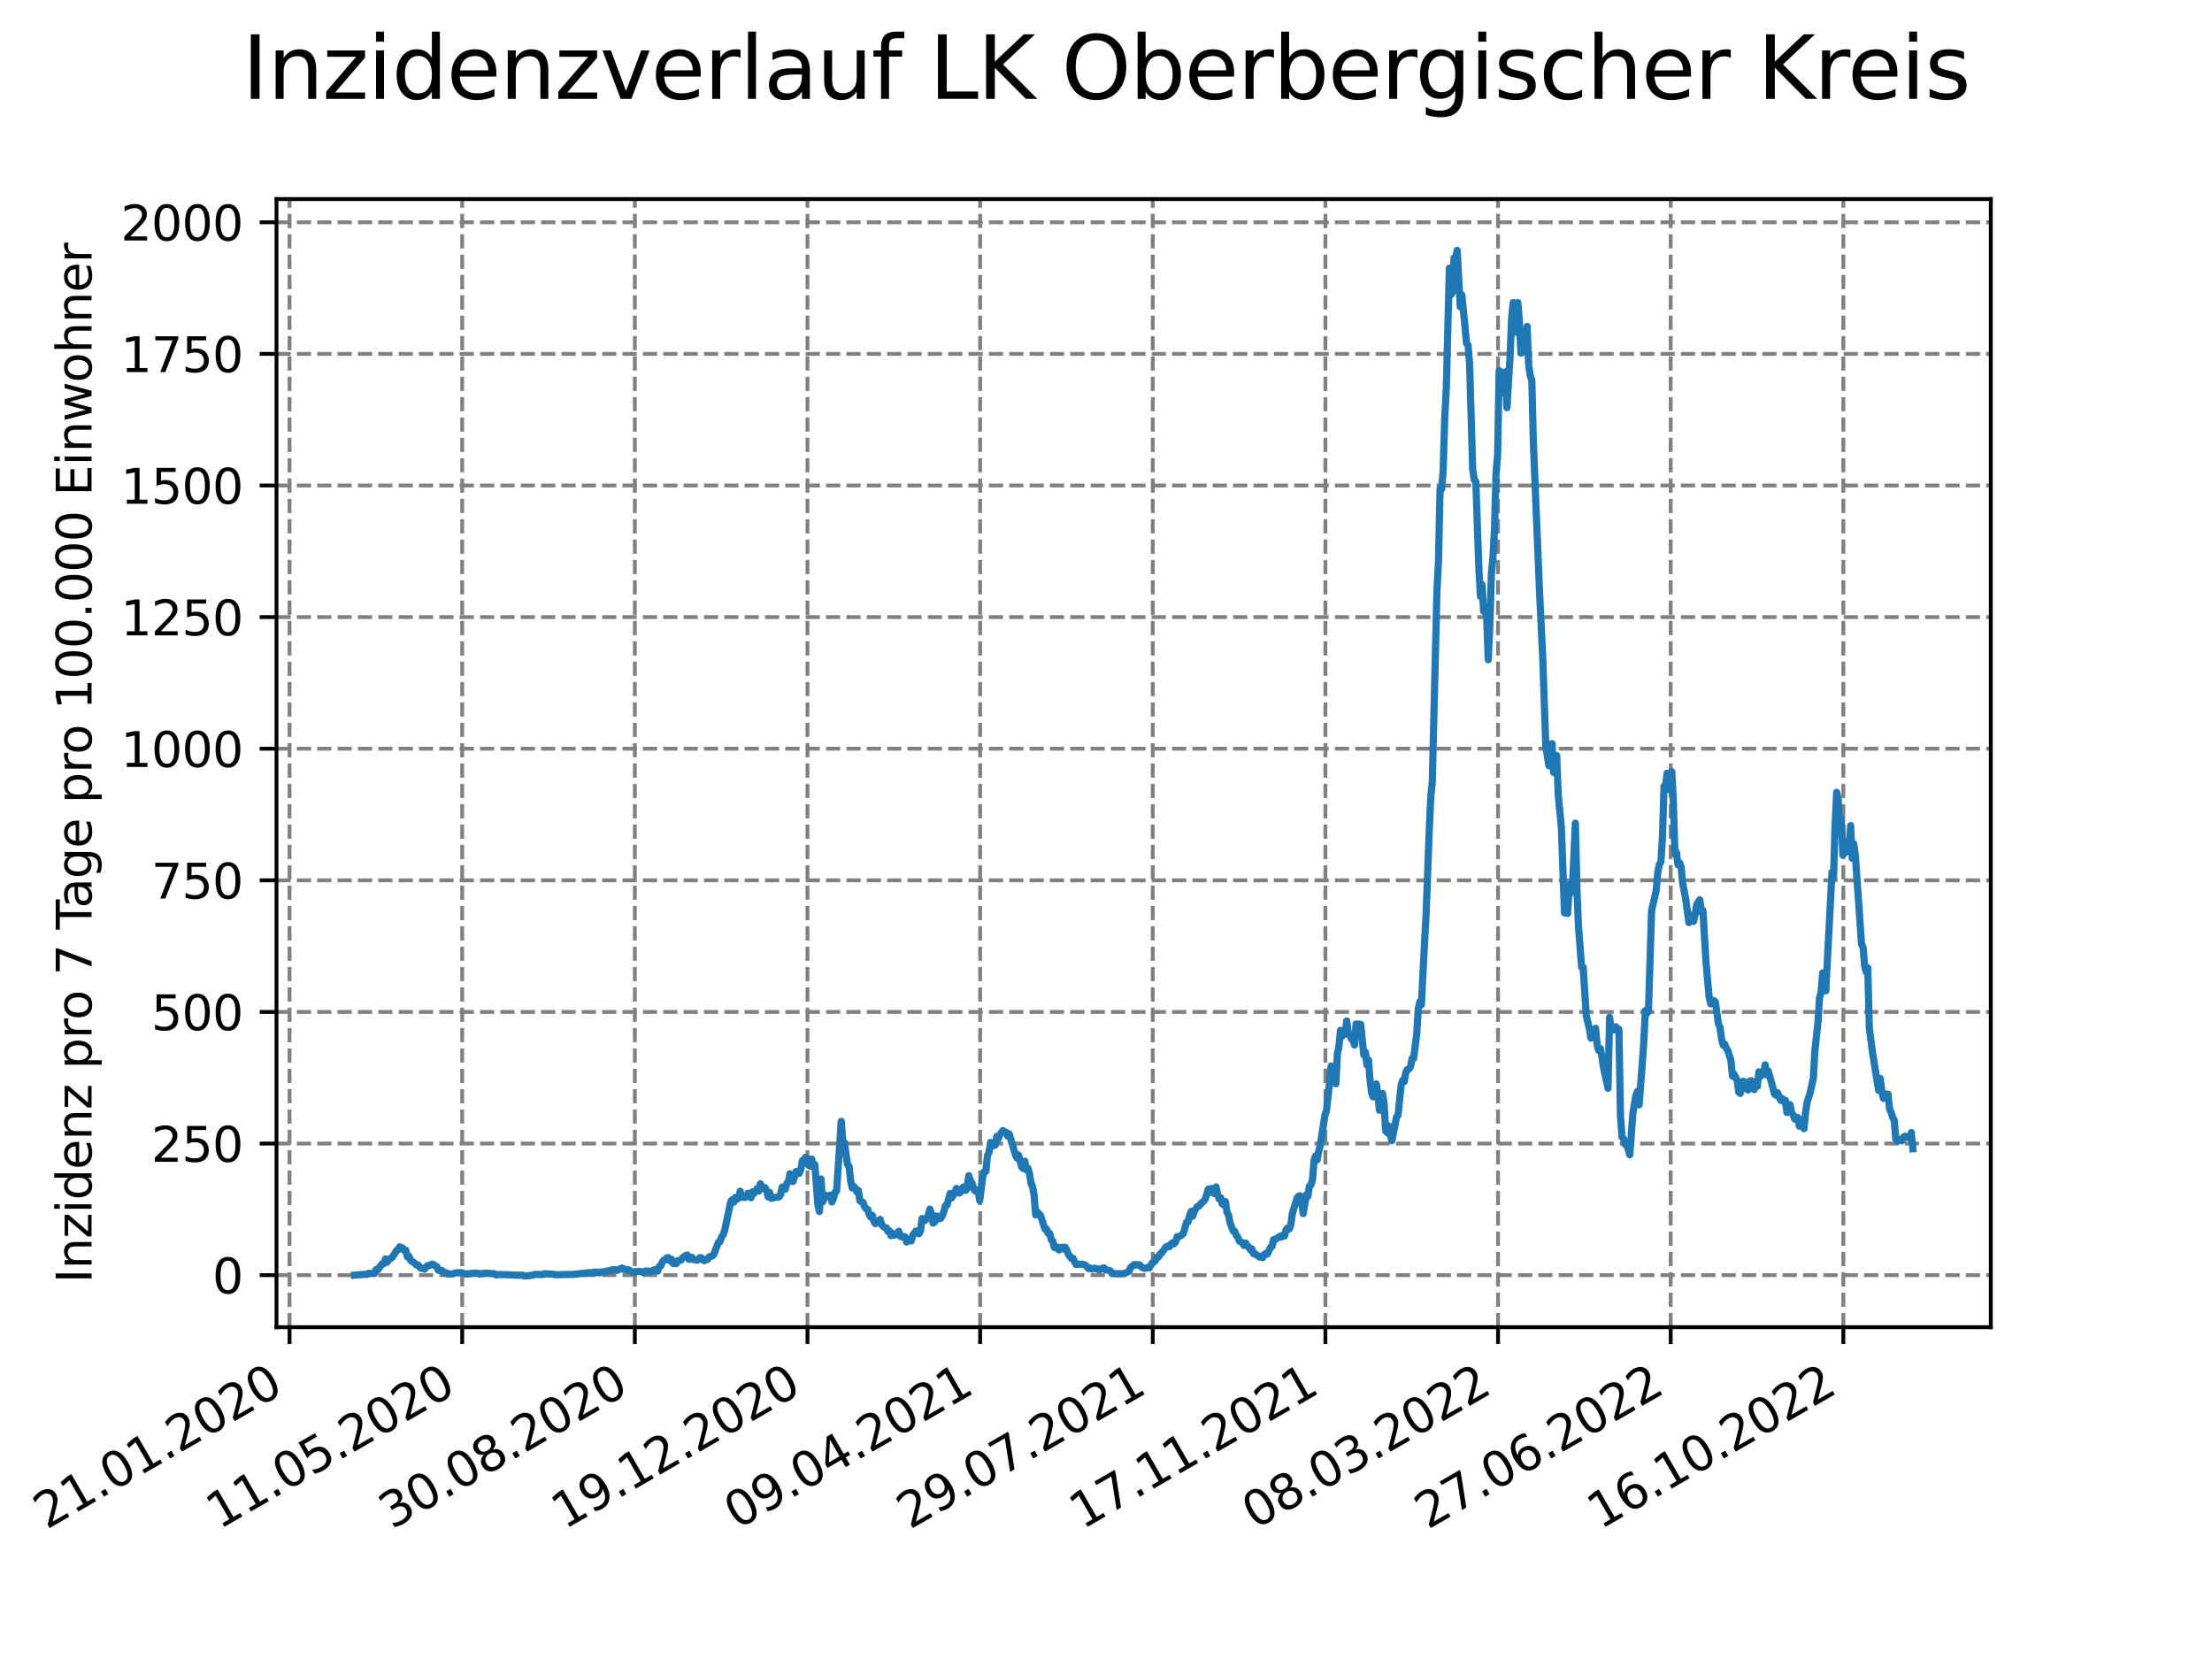 <?xml version="1.0" encoding="utf-8" standalone="no"?>
<!DOCTYPE svg PUBLIC "-//W3C//DTD SVG 1.1//EN"
  "http://www.w3.org/Graphics/SVG/1.1/DTD/svg11.dtd">
<svg xmlns:xlink="http://www.w3.org/1999/xlink" width="460.8pt" height="345.6pt" viewBox="0 0 460.8 345.6" xmlns="http://www.w3.org/2000/svg" version="1.1">
 <defs>
  <style type="text/css">*{stroke-linejoin: round; stroke-linecap: butt}</style>
 </defs>
 <g id="figure_1">
  <g id="patch_1">
   <path d="M 0 345.6 
L 460.8 345.6 
L 460.8 0 
L 0 0 
z
" style="fill: #ffffff"/>
  </g>
  <g id="axes_1">
   <g id="patch_2">
    <path d="M 57.6 276.48 
L 414.72 276.48 
L 414.72 41.472 
L 57.6 41.472 
z
" style="fill: #ffffff"/>
   </g>
   <g id="matplotlib.axis_1">
    <g id="xtick_1">
     <g id="line2d_1">
      <path d="M 60.319 276.48 
L 60.319 41.472 
" clip-path="url(#pe24506c4f7)" style="fill: none; stroke-dasharray: 2.96,1.28; stroke-dashoffset: 0; stroke: #808080; stroke-width: 0.8"/>
     </g>
     <g id="line2d_2">
      <defs>
       <path id="mf7fca49d06" d="M 0 0 
L 0 3.5 
" style="stroke: #000000; stroke-width: 0.8"/>
      </defs>
      <g>
       <use xlink:href="#mf7fca49d06" x="60.319" y="276.48" style="stroke: #000000; stroke-width: 0.8"/>
      </g>
     </g>
     <g id="text_1">
      <!-- 21.01.2020 -->
      <g transform="translate(9.694 318.689) rotate(-30) scale(0.1 -0.1)">
       <defs>
        <path id="DejaVuSans-32" d="M 1228 531 
L 3431 531 
L 3431 0 
L 469 0 
L 469 531 
Q 828 903 1448 1529 
Q 2069 2156 2228 2338 
Q 2531 2678 2651 2914 
Q 2772 3150 2772 3378 
Q 2772 3750 2511 3984 
Q 2250 4219 1831 4219 
Q 1534 4219 1204 4116 
Q 875 4013 500 3803 
L 500 4441 
Q 881 4594 1212 4672 
Q 1544 4750 1819 4750 
Q 2544 4750 2975 4387 
Q 3406 4025 3406 3419 
Q 3406 3131 3298 2873 
Q 3191 2616 2906 2266 
Q 2828 2175 2409 1742 
Q 1991 1309 1228 531 
z
" transform="scale(0.016)"/>
        <path id="DejaVuSans-31" d="M 794 531 
L 1825 531 
L 1825 4091 
L 703 3866 
L 703 4441 
L 1819 4666 
L 2450 4666 
L 2450 531 
L 3481 531 
L 3481 0 
L 794 0 
L 794 531 
z
" transform="scale(0.016)"/>
        <path id="DejaVuSans-2e" d="M 684 794 
L 1344 794 
L 1344 0 
L 684 0 
L 684 794 
z
" transform="scale(0.016)"/>
        <path id="DejaVuSans-30" d="M 2034 4250 
Q 1547 4250 1301 3770 
Q 1056 3291 1056 2328 
Q 1056 1369 1301 889 
Q 1547 409 2034 409 
Q 2525 409 2770 889 
Q 3016 1369 3016 2328 
Q 3016 3291 2770 3770 
Q 2525 4250 2034 4250 
z
M 2034 4750 
Q 2819 4750 3233 4129 
Q 3647 3509 3647 2328 
Q 3647 1150 3233 529 
Q 2819 -91 2034 -91 
Q 1250 -91 836 529 
Q 422 1150 422 2328 
Q 422 3509 836 4129 
Q 1250 4750 2034 4750 
z
" transform="scale(0.016)"/>
       </defs>
       <use xlink:href="#DejaVuSans-32"/>
       <use xlink:href="#DejaVuSans-31" x="63.623"/>
       <use xlink:href="#DejaVuSans-2e" x="127.246"/>
       <use xlink:href="#DejaVuSans-30" x="159.033"/>
       <use xlink:href="#DejaVuSans-31" x="222.656"/>
       <use xlink:href="#DejaVuSans-2e" x="286.279"/>
       <use xlink:href="#DejaVuSans-32" x="318.066"/>
       <use xlink:href="#DejaVuSans-30" x="381.689"/>
       <use xlink:href="#DejaVuSans-32" x="445.312"/>
       <use xlink:href="#DejaVuSans-30" x="508.936"/>
      </g>
     </g>
    </g>
    <g id="xtick_2">
     <g id="line2d_3">
      <path d="M 96.284 276.48 
L 96.284 41.472 
" clip-path="url(#pe24506c4f7)" style="fill: none; stroke-dasharray: 2.96,1.28; stroke-dashoffset: 0; stroke: #808080; stroke-width: 0.8"/>
     </g>
     <g id="line2d_4">
      <g>
       <use xlink:href="#mf7fca49d06" x="96.284" y="276.48" style="stroke: #000000; stroke-width: 0.8"/>
      </g>
     </g>
     <g id="text_2">
      <!-- 11.05.2020 -->
      <g transform="translate(45.658 318.689) rotate(-30) scale(0.1 -0.1)">
       <defs>
        <path id="DejaVuSans-35" d="M 691 4666 
L 3169 4666 
L 3169 4134 
L 1269 4134 
L 1269 2991 
Q 1406 3038 1543 3061 
Q 1681 3084 1819 3084 
Q 2600 3084 3056 2656 
Q 3513 2228 3513 1497 
Q 3513 744 3044 326 
Q 2575 -91 1722 -91 
Q 1428 -91 1123 -41 
Q 819 9 494 109 
L 494 744 
Q 775 591 1075 516 
Q 1375 441 1709 441 
Q 2250 441 2565 725 
Q 2881 1009 2881 1497 
Q 2881 1984 2565 2268 
Q 2250 2553 1709 2553 
Q 1456 2553 1204 2497 
Q 953 2441 691 2322 
L 691 4666 
z
" transform="scale(0.016)"/>
       </defs>
       <use xlink:href="#DejaVuSans-31"/>
       <use xlink:href="#DejaVuSans-31" x="63.623"/>
       <use xlink:href="#DejaVuSans-2e" x="127.246"/>
       <use xlink:href="#DejaVuSans-30" x="159.033"/>
       <use xlink:href="#DejaVuSans-35" x="222.656"/>
       <use xlink:href="#DejaVuSans-2e" x="286.279"/>
       <use xlink:href="#DejaVuSans-32" x="318.066"/>
       <use xlink:href="#DejaVuSans-30" x="381.689"/>
       <use xlink:href="#DejaVuSans-32" x="445.312"/>
       <use xlink:href="#DejaVuSans-30" x="508.936"/>
      </g>
     </g>
    </g>
    <g id="xtick_3">
     <g id="line2d_5">
      <path d="M 132.248 276.48 
L 132.248 41.472 
" clip-path="url(#pe24506c4f7)" style="fill: none; stroke-dasharray: 2.96,1.28; stroke-dashoffset: 0; stroke: #808080; stroke-width: 0.8"/>
     </g>
     <g id="line2d_6">
      <g>
       <use xlink:href="#mf7fca49d06" x="132.248" y="276.48" style="stroke: #000000; stroke-width: 0.8"/>
      </g>
     </g>
     <g id="text_3">
      <!-- 30.08.2020 -->
      <g transform="translate(81.623 318.689) rotate(-30) scale(0.1 -0.1)">
       <defs>
        <path id="DejaVuSans-33" d="M 2597 2516 
Q 3050 2419 3304 2112 
Q 3559 1806 3559 1356 
Q 3559 666 3084 287 
Q 2609 -91 1734 -91 
Q 1441 -91 1130 -33 
Q 819 25 488 141 
L 488 750 
Q 750 597 1062 519 
Q 1375 441 1716 441 
Q 2309 441 2620 675 
Q 2931 909 2931 1356 
Q 2931 1769 2642 2001 
Q 2353 2234 1838 2234 
L 1294 2234 
L 1294 2753 
L 1863 2753 
Q 2328 2753 2575 2939 
Q 2822 3125 2822 3475 
Q 2822 3834 2567 4026 
Q 2313 4219 1838 4219 
Q 1578 4219 1281 4162 
Q 984 4106 628 3988 
L 628 4550 
Q 988 4650 1302 4700 
Q 1616 4750 1894 4750 
Q 2613 4750 3031 4423 
Q 3450 4097 3450 3541 
Q 3450 3153 3228 2886 
Q 3006 2619 2597 2516 
z
" transform="scale(0.016)"/>
        <path id="DejaVuSans-38" d="M 2034 2216 
Q 1584 2216 1326 1975 
Q 1069 1734 1069 1313 
Q 1069 891 1326 650 
Q 1584 409 2034 409 
Q 2484 409 2743 651 
Q 3003 894 3003 1313 
Q 3003 1734 2745 1975 
Q 2488 2216 2034 2216 
z
M 1403 2484 
Q 997 2584 770 2862 
Q 544 3141 544 3541 
Q 544 4100 942 4425 
Q 1341 4750 2034 4750 
Q 2731 4750 3128 4425 
Q 3525 4100 3525 3541 
Q 3525 3141 3298 2862 
Q 3072 2584 2669 2484 
Q 3125 2378 3379 2068 
Q 3634 1759 3634 1313 
Q 3634 634 3220 271 
Q 2806 -91 2034 -91 
Q 1263 -91 848 271 
Q 434 634 434 1313 
Q 434 1759 690 2068 
Q 947 2378 1403 2484 
z
M 1172 3481 
Q 1172 3119 1398 2916 
Q 1625 2713 2034 2713 
Q 2441 2713 2670 2916 
Q 2900 3119 2900 3481 
Q 2900 3844 2670 4047 
Q 2441 4250 2034 4250 
Q 1625 4250 1398 4047 
Q 1172 3844 1172 3481 
z
" transform="scale(0.016)"/>
       </defs>
       <use xlink:href="#DejaVuSans-33"/>
       <use xlink:href="#DejaVuSans-30" x="63.623"/>
       <use xlink:href="#DejaVuSans-2e" x="127.246"/>
       <use xlink:href="#DejaVuSans-30" x="159.033"/>
       <use xlink:href="#DejaVuSans-38" x="222.656"/>
       <use xlink:href="#DejaVuSans-2e" x="286.279"/>
       <use xlink:href="#DejaVuSans-32" x="318.066"/>
       <use xlink:href="#DejaVuSans-30" x="381.689"/>
       <use xlink:href="#DejaVuSans-32" x="445.312"/>
       <use xlink:href="#DejaVuSans-30" x="508.936"/>
      </g>
     </g>
    </g>
    <g id="xtick_4">
     <g id="line2d_7">
      <path d="M 168.213 276.48 
L 168.213 41.472 
" clip-path="url(#pe24506c4f7)" style="fill: none; stroke-dasharray: 2.96,1.28; stroke-dashoffset: 0; stroke: #808080; stroke-width: 0.8"/>
     </g>
     <g id="line2d_8">
      <g>
       <use xlink:href="#mf7fca49d06" x="168.213" y="276.48" style="stroke: #000000; stroke-width: 0.8"/>
      </g>
     </g>
     <g id="text_4">
      <!-- 19.12.2020 -->
      <g transform="translate(117.588 318.689) rotate(-30) scale(0.1 -0.1)">
       <defs>
        <path id="DejaVuSans-39" d="M 703 97 
L 703 672 
Q 941 559 1184 500 
Q 1428 441 1663 441 
Q 2288 441 2617 861 
Q 2947 1281 2994 2138 
Q 2813 1869 2534 1725 
Q 2256 1581 1919 1581 
Q 1219 1581 811 2004 
Q 403 2428 403 3163 
Q 403 3881 828 4315 
Q 1253 4750 1959 4750 
Q 2769 4750 3195 4129 
Q 3622 3509 3622 2328 
Q 3622 1225 3098 567 
Q 2575 -91 1691 -91 
Q 1453 -91 1209 -44 
Q 966 3 703 97 
z
M 1959 2075 
Q 2384 2075 2632 2365 
Q 2881 2656 2881 3163 
Q 2881 3666 2632 3958 
Q 2384 4250 1959 4250 
Q 1534 4250 1286 3958 
Q 1038 3666 1038 3163 
Q 1038 2656 1286 2365 
Q 1534 2075 1959 2075 
z
" transform="scale(0.016)"/>
       </defs>
       <use xlink:href="#DejaVuSans-31"/>
       <use xlink:href="#DejaVuSans-39" x="63.623"/>
       <use xlink:href="#DejaVuSans-2e" x="127.246"/>
       <use xlink:href="#DejaVuSans-31" x="159.033"/>
       <use xlink:href="#DejaVuSans-32" x="222.656"/>
       <use xlink:href="#DejaVuSans-2e" x="286.279"/>
       <use xlink:href="#DejaVuSans-32" x="318.066"/>
       <use xlink:href="#DejaVuSans-30" x="381.689"/>
       <use xlink:href="#DejaVuSans-32" x="445.312"/>
       <use xlink:href="#DejaVuSans-30" x="508.936"/>
      </g>
     </g>
    </g>
    <g id="xtick_5">
     <g id="line2d_9">
      <path d="M 204.178 276.48 
L 204.178 41.472 
" clip-path="url(#pe24506c4f7)" style="fill: none; stroke-dasharray: 2.96,1.28; stroke-dashoffset: 0; stroke: #808080; stroke-width: 0.8"/>
     </g>
     <g id="line2d_10">
      <g>
       <use xlink:href="#mf7fca49d06" x="204.178" y="276.48" style="stroke: #000000; stroke-width: 0.8"/>
      </g>
     </g>
     <g id="text_5">
      <!-- 09.04.2021 -->
      <g transform="translate(153.553 318.689) rotate(-30) scale(0.1 -0.1)">
       <defs>
        <path id="DejaVuSans-34" d="M 2419 4116 
L 825 1625 
L 2419 1625 
L 2419 4116 
z
M 2253 4666 
L 3047 4666 
L 3047 1625 
L 3713 1625 
L 3713 1100 
L 3047 1100 
L 3047 0 
L 2419 0 
L 2419 1100 
L 313 1100 
L 313 1709 
L 2253 4666 
z
" transform="scale(0.016)"/>
       </defs>
       <use xlink:href="#DejaVuSans-30"/>
       <use xlink:href="#DejaVuSans-39" x="63.623"/>
       <use xlink:href="#DejaVuSans-2e" x="127.246"/>
       <use xlink:href="#DejaVuSans-30" x="159.033"/>
       <use xlink:href="#DejaVuSans-34" x="222.656"/>
       <use xlink:href="#DejaVuSans-2e" x="286.279"/>
       <use xlink:href="#DejaVuSans-32" x="318.066"/>
       <use xlink:href="#DejaVuSans-30" x="381.689"/>
       <use xlink:href="#DejaVuSans-32" x="445.312"/>
       <use xlink:href="#DejaVuSans-31" x="508.936"/>
      </g>
     </g>
    </g>
    <g id="xtick_6">
     <g id="line2d_11">
      <path d="M 240.143 276.48 
L 240.143 41.472 
" clip-path="url(#pe24506c4f7)" style="fill: none; stroke-dasharray: 2.96,1.28; stroke-dashoffset: 0; stroke: #808080; stroke-width: 0.8"/>
     </g>
     <g id="line2d_12">
      <g>
       <use xlink:href="#mf7fca49d06" x="240.143" y="276.48" style="stroke: #000000; stroke-width: 0.8"/>
      </g>
     </g>
     <g id="text_6">
      <!-- 29.07.2021 -->
      <g transform="translate(189.517 318.689) rotate(-30) scale(0.1 -0.1)">
       <defs>
        <path id="DejaVuSans-37" d="M 525 4666 
L 3525 4666 
L 3525 4397 
L 1831 0 
L 1172 0 
L 2766 4134 
L 525 4134 
L 525 4666 
z
" transform="scale(0.016)"/>
       </defs>
       <use xlink:href="#DejaVuSans-32"/>
       <use xlink:href="#DejaVuSans-39" x="63.623"/>
       <use xlink:href="#DejaVuSans-2e" x="127.246"/>
       <use xlink:href="#DejaVuSans-30" x="159.033"/>
       <use xlink:href="#DejaVuSans-37" x="222.656"/>
       <use xlink:href="#DejaVuSans-2e" x="286.279"/>
       <use xlink:href="#DejaVuSans-32" x="318.066"/>
       <use xlink:href="#DejaVuSans-30" x="381.689"/>
       <use xlink:href="#DejaVuSans-32" x="445.312"/>
       <use xlink:href="#DejaVuSans-31" x="508.936"/>
      </g>
     </g>
    </g>
    <g id="xtick_7">
     <g id="line2d_13">
      <path d="M 276.107 276.48 
L 276.107 41.472 
" clip-path="url(#pe24506c4f7)" style="fill: none; stroke-dasharray: 2.96,1.28; stroke-dashoffset: 0; stroke: #808080; stroke-width: 0.8"/>
     </g>
     <g id="line2d_14">
      <g>
       <use xlink:href="#mf7fca49d06" x="276.107" y="276.48" style="stroke: #000000; stroke-width: 0.8"/>
      </g>
     </g>
     <g id="text_7">
      <!-- 17.11.2021 -->
      <g transform="translate(225.482 318.689) rotate(-30) scale(0.1 -0.1)">
       <use xlink:href="#DejaVuSans-31"/>
       <use xlink:href="#DejaVuSans-37" x="63.623"/>
       <use xlink:href="#DejaVuSans-2e" x="127.246"/>
       <use xlink:href="#DejaVuSans-31" x="159.033"/>
       <use xlink:href="#DejaVuSans-31" x="222.656"/>
       <use xlink:href="#DejaVuSans-2e" x="286.279"/>
       <use xlink:href="#DejaVuSans-32" x="318.066"/>
       <use xlink:href="#DejaVuSans-30" x="381.689"/>
       <use xlink:href="#DejaVuSans-32" x="445.312"/>
       <use xlink:href="#DejaVuSans-31" x="508.936"/>
      </g>
     </g>
    </g>
    <g id="xtick_8">
     <g id="line2d_15">
      <path d="M 312.072 276.48 
L 312.072 41.472 
" clip-path="url(#pe24506c4f7)" style="fill: none; stroke-dasharray: 2.96,1.28; stroke-dashoffset: 0; stroke: #808080; stroke-width: 0.8"/>
     </g>
     <g id="line2d_16">
      <g>
       <use xlink:href="#mf7fca49d06" x="312.072" y="276.48" style="stroke: #000000; stroke-width: 0.8"/>
      </g>
     </g>
     <g id="text_8">
      <!-- 08.03.2022 -->
      <g transform="translate(261.447 318.689) rotate(-30) scale(0.1 -0.1)">
       <use xlink:href="#DejaVuSans-30"/>
       <use xlink:href="#DejaVuSans-38" x="63.623"/>
       <use xlink:href="#DejaVuSans-2e" x="127.246"/>
       <use xlink:href="#DejaVuSans-30" x="159.033"/>
       <use xlink:href="#DejaVuSans-33" x="222.656"/>
       <use xlink:href="#DejaVuSans-2e" x="286.279"/>
       <use xlink:href="#DejaVuSans-32" x="318.066"/>
       <use xlink:href="#DejaVuSans-30" x="381.689"/>
       <use xlink:href="#DejaVuSans-32" x="445.312"/>
       <use xlink:href="#DejaVuSans-32" x="508.936"/>
      </g>
     </g>
    </g>
    <g id="xtick_9">
     <g id="line2d_17">
      <path d="M 348.037 276.48 
L 348.037 41.472 
" clip-path="url(#pe24506c4f7)" style="fill: none; stroke-dasharray: 2.96,1.28; stroke-dashoffset: 0; stroke: #808080; stroke-width: 0.8"/>
     </g>
     <g id="line2d_18">
      <g>
       <use xlink:href="#mf7fca49d06" x="348.037" y="276.48" style="stroke: #000000; stroke-width: 0.8"/>
      </g>
     </g>
     <g id="text_9">
      <!-- 27.06.2022 -->
      <g transform="translate(297.412 318.689) rotate(-30) scale(0.1 -0.1)">
       <defs>
        <path id="DejaVuSans-36" d="M 2113 2584 
Q 1688 2584 1439 2293 
Q 1191 2003 1191 1497 
Q 1191 994 1439 701 
Q 1688 409 2113 409 
Q 2538 409 2786 701 
Q 3034 994 3034 1497 
Q 3034 2003 2786 2293 
Q 2538 2584 2113 2584 
z
M 3366 4563 
L 3366 3988 
Q 3128 4100 2886 4159 
Q 2644 4219 2406 4219 
Q 1781 4219 1451 3797 
Q 1122 3375 1075 2522 
Q 1259 2794 1537 2939 
Q 1816 3084 2150 3084 
Q 2853 3084 3261 2657 
Q 3669 2231 3669 1497 
Q 3669 778 3244 343 
Q 2819 -91 2113 -91 
Q 1303 -91 875 529 
Q 447 1150 447 2328 
Q 447 3434 972 4092 
Q 1497 4750 2381 4750 
Q 2619 4750 2861 4703 
Q 3103 4656 3366 4563 
z
" transform="scale(0.016)"/>
       </defs>
       <use xlink:href="#DejaVuSans-32"/>
       <use xlink:href="#DejaVuSans-37" x="63.623"/>
       <use xlink:href="#DejaVuSans-2e" x="127.246"/>
       <use xlink:href="#DejaVuSans-30" x="159.033"/>
       <use xlink:href="#DejaVuSans-36" x="222.656"/>
       <use xlink:href="#DejaVuSans-2e" x="286.279"/>
       <use xlink:href="#DejaVuSans-32" x="318.066"/>
       <use xlink:href="#DejaVuSans-30" x="381.689"/>
       <use xlink:href="#DejaVuSans-32" x="445.312"/>
       <use xlink:href="#DejaVuSans-32" x="508.936"/>
      </g>
     </g>
    </g>
    <g id="xtick_10">
     <g id="line2d_19">
      <path d="M 384.001 276.48 
L 384.001 41.472 
" clip-path="url(#pe24506c4f7)" style="fill: none; stroke-dasharray: 2.96,1.28; stroke-dashoffset: 0; stroke: #808080; stroke-width: 0.8"/>
     </g>
     <g id="line2d_20">
      <g>
       <use xlink:href="#mf7fca49d06" x="384.001" y="276.48" style="stroke: #000000; stroke-width: 0.8"/>
      </g>
     </g>
     <g id="text_10">
      <!-- 16.10.2022 -->
      <g transform="translate(333.376 318.689) rotate(-30) scale(0.1 -0.1)">
       <use xlink:href="#DejaVuSans-31"/>
       <use xlink:href="#DejaVuSans-36" x="63.623"/>
       <use xlink:href="#DejaVuSans-2e" x="127.246"/>
       <use xlink:href="#DejaVuSans-31" x="159.033"/>
       <use xlink:href="#DejaVuSans-30" x="222.656"/>
       <use xlink:href="#DejaVuSans-2e" x="286.279"/>
       <use xlink:href="#DejaVuSans-32" x="318.066"/>
       <use xlink:href="#DejaVuSans-30" x="381.689"/>
       <use xlink:href="#DejaVuSans-32" x="445.312"/>
       <use xlink:href="#DejaVuSans-32" x="508.936"/>
      </g>
     </g>
    </g>
   </g>
   <g id="matplotlib.axis_2">
    <g id="ytick_1">
     <g id="line2d_21">
      <path d="M 57.6 265.637 
L 414.72 265.637 
" clip-path="url(#pe24506c4f7)" style="fill: none; stroke-dasharray: 2.96,1.28; stroke-dashoffset: 0; stroke: #808080; stroke-width: 0.8"/>
     </g>
     <g id="line2d_22">
      <defs>
       <path id="m1c8d1eb580" d="M 0 0 
L -3.5 0 
" style="stroke: #000000; stroke-width: 0.8"/>
      </defs>
      <g>
       <use xlink:href="#m1c8d1eb580" x="57.6" y="265.637" style="stroke: #000000; stroke-width: 0.8"/>
      </g>
     </g>
     <g id="text_11">
      <!-- 0 -->
      <g transform="translate(44.237 269.436) scale(0.1 -0.1)">
       <use xlink:href="#DejaVuSans-30"/>
      </g>
     </g>
    </g>
    <g id="ytick_2">
     <g id="line2d_23">
      <path d="M 57.6 238.22 
L 414.72 238.22 
" clip-path="url(#pe24506c4f7)" style="fill: none; stroke-dasharray: 2.96,1.28; stroke-dashoffset: 0; stroke: #808080; stroke-width: 0.8"/>
     </g>
     <g id="line2d_24">
      <g>
       <use xlink:href="#m1c8d1eb580" x="57.6" y="238.22" style="stroke: #000000; stroke-width: 0.8"/>
      </g>
     </g>
     <g id="text_12">
      <!-- 250 -->
      <g transform="translate(31.512 242.019) scale(0.1 -0.1)">
       <use xlink:href="#DejaVuSans-32"/>
       <use xlink:href="#DejaVuSans-35" x="63.623"/>
       <use xlink:href="#DejaVuSans-30" x="127.246"/>
      </g>
     </g>
    </g>
    <g id="ytick_3">
     <g id="line2d_25">
      <path d="M 57.6 210.803 
L 414.72 210.803 
" clip-path="url(#pe24506c4f7)" style="fill: none; stroke-dasharray: 2.96,1.28; stroke-dashoffset: 0; stroke: #808080; stroke-width: 0.8"/>
     </g>
     <g id="line2d_26">
      <g>
       <use xlink:href="#m1c8d1eb580" x="57.6" y="210.803" style="stroke: #000000; stroke-width: 0.8"/>
      </g>
     </g>
     <g id="text_13">
      <!-- 500 -->
      <g transform="translate(31.512 214.603) scale(0.1 -0.1)">
       <use xlink:href="#DejaVuSans-35"/>
       <use xlink:href="#DejaVuSans-30" x="63.623"/>
       <use xlink:href="#DejaVuSans-30" x="127.246"/>
      </g>
     </g>
    </g>
    <g id="ytick_4">
     <g id="line2d_27">
      <path d="M 57.6 183.387 
L 414.72 183.387 
" clip-path="url(#pe24506c4f7)" style="fill: none; stroke-dasharray: 2.96,1.28; stroke-dashoffset: 0; stroke: #808080; stroke-width: 0.8"/>
     </g>
     <g id="line2d_28">
      <g>
       <use xlink:href="#m1c8d1eb580" x="57.6" y="183.387" style="stroke: #000000; stroke-width: 0.8"/>
      </g>
     </g>
     <g id="text_14">
      <!-- 750 -->
      <g transform="translate(31.512 187.186) scale(0.1 -0.1)">
       <use xlink:href="#DejaVuSans-37"/>
       <use xlink:href="#DejaVuSans-35" x="63.623"/>
       <use xlink:href="#DejaVuSans-30" x="127.246"/>
      </g>
     </g>
    </g>
    <g id="ytick_5">
     <g id="line2d_29">
      <path d="M 57.6 155.97 
L 414.72 155.97 
" clip-path="url(#pe24506c4f7)" style="fill: none; stroke-dasharray: 2.96,1.28; stroke-dashoffset: 0; stroke: #808080; stroke-width: 0.8"/>
     </g>
     <g id="line2d_30">
      <g>
       <use xlink:href="#m1c8d1eb580" x="57.6" y="155.97" style="stroke: #000000; stroke-width: 0.8"/>
      </g>
     </g>
     <g id="text_15">
      <!-- 1000 -->
      <g transform="translate(25.15 159.769) scale(0.1 -0.1)">
       <use xlink:href="#DejaVuSans-31"/>
       <use xlink:href="#DejaVuSans-30" x="63.623"/>
       <use xlink:href="#DejaVuSans-30" x="127.246"/>
       <use xlink:href="#DejaVuSans-30" x="190.869"/>
      </g>
     </g>
    </g>
    <g id="ytick_6">
     <g id="line2d_31">
      <path d="M 57.6 128.553 
L 414.72 128.553 
" clip-path="url(#pe24506c4f7)" style="fill: none; stroke-dasharray: 2.96,1.28; stroke-dashoffset: 0; stroke: #808080; stroke-width: 0.8"/>
     </g>
     <g id="line2d_32">
      <g>
       <use xlink:href="#m1c8d1eb580" x="57.6" y="128.553" style="stroke: #000000; stroke-width: 0.8"/>
      </g>
     </g>
     <g id="text_16">
      <!-- 1250 -->
      <g transform="translate(25.15 132.353) scale(0.1 -0.1)">
       <use xlink:href="#DejaVuSans-31"/>
       <use xlink:href="#DejaVuSans-32" x="63.623"/>
       <use xlink:href="#DejaVuSans-35" x="127.246"/>
       <use xlink:href="#DejaVuSans-30" x="190.869"/>
      </g>
     </g>
    </g>
    <g id="ytick_7">
     <g id="line2d_33">
      <path d="M 57.6 101.137 
L 414.72 101.137 
" clip-path="url(#pe24506c4f7)" style="fill: none; stroke-dasharray: 2.96,1.28; stroke-dashoffset: 0; stroke: #808080; stroke-width: 0.8"/>
     </g>
     <g id="line2d_34">
      <g>
       <use xlink:href="#m1c8d1eb580" x="57.6" y="101.137" style="stroke: #000000; stroke-width: 0.8"/>
      </g>
     </g>
     <g id="text_17">
      <!-- 1500 -->
      <g transform="translate(25.15 104.936) scale(0.1 -0.1)">
       <use xlink:href="#DejaVuSans-31"/>
       <use xlink:href="#DejaVuSans-35" x="63.623"/>
       <use xlink:href="#DejaVuSans-30" x="127.246"/>
       <use xlink:href="#DejaVuSans-30" x="190.869"/>
      </g>
     </g>
    </g>
    <g id="ytick_8">
     <g id="line2d_35">
      <path d="M 57.6 73.72 
L 414.72 73.72 
" clip-path="url(#pe24506c4f7)" style="fill: none; stroke-dasharray: 2.96,1.28; stroke-dashoffset: 0; stroke: #808080; stroke-width: 0.8"/>
     </g>
     <g id="line2d_36">
      <g>
       <use xlink:href="#m1c8d1eb580" x="57.6" y="73.72" style="stroke: #000000; stroke-width: 0.8"/>
      </g>
     </g>
     <g id="text_18">
      <!-- 1750 -->
      <g transform="translate(25.15 77.519) scale(0.1 -0.1)">
       <use xlink:href="#DejaVuSans-31"/>
       <use xlink:href="#DejaVuSans-37" x="63.623"/>
       <use xlink:href="#DejaVuSans-35" x="127.246"/>
       <use xlink:href="#DejaVuSans-30" x="190.869"/>
      </g>
     </g>
    </g>
    <g id="ytick_9">
     <g id="line2d_37">
      <path d="M 57.6 46.304 
L 414.72 46.304 
" clip-path="url(#pe24506c4f7)" style="fill: none; stroke-dasharray: 2.96,1.28; stroke-dashoffset: 0; stroke: #808080; stroke-width: 0.8"/>
     </g>
     <g id="line2d_38">
      <g>
       <use xlink:href="#m1c8d1eb580" x="57.6" y="46.304" style="stroke: #000000; stroke-width: 0.8"/>
      </g>
     </g>
     <g id="text_19">
      <!-- 2000 -->
      <g transform="translate(25.15 50.103) scale(0.1 -0.1)">
       <use xlink:href="#DejaVuSans-32"/>
       <use xlink:href="#DejaVuSans-30" x="63.623"/>
       <use xlink:href="#DejaVuSans-30" x="127.246"/>
       <use xlink:href="#DejaVuSans-30" x="190.869"/>
      </g>
     </g>
    </g>
    <g id="text_20">
     <!-- Inzidenz pro 7 Tage pro 100.000 Einwohner -->
     <g transform="translate(19.07 267.301) rotate(-90) scale(0.1 -0.1)">
      <defs>
       <path id="DejaVuSans-49" d="M 628 4666 
L 1259 4666 
L 1259 0 
L 628 0 
L 628 4666 
z
" transform="scale(0.016)"/>
       <path id="DejaVuSans-6e" d="M 3513 2113 
L 3513 0 
L 2938 0 
L 2938 2094 
Q 2938 2591 2744 2837 
Q 2550 3084 2163 3084 
Q 1697 3084 1428 2787 
Q 1159 2491 1159 1978 
L 1159 0 
L 581 0 
L 581 3500 
L 1159 3500 
L 1159 2956 
Q 1366 3272 1645 3428 
Q 1925 3584 2291 3584 
Q 2894 3584 3203 3211 
Q 3513 2838 3513 2113 
z
" transform="scale(0.016)"/>
       <path id="DejaVuSans-7a" d="M 353 3500 
L 3084 3500 
L 3084 2975 
L 922 459 
L 3084 459 
L 3084 0 
L 275 0 
L 275 525 
L 2438 3041 
L 353 3041 
L 353 3500 
z
" transform="scale(0.016)"/>
       <path id="DejaVuSans-69" d="M 603 3500 
L 1178 3500 
L 1178 0 
L 603 0 
L 603 3500 
z
M 603 4863 
L 1178 4863 
L 1178 4134 
L 603 4134 
L 603 4863 
z
" transform="scale(0.016)"/>
       <path id="DejaVuSans-64" d="M 2906 2969 
L 2906 4863 
L 3481 4863 
L 3481 0 
L 2906 0 
L 2906 525 
Q 2725 213 2448 61 
Q 2172 -91 1784 -91 
Q 1150 -91 751 415 
Q 353 922 353 1747 
Q 353 2572 751 3078 
Q 1150 3584 1784 3584 
Q 2172 3584 2448 3432 
Q 2725 3281 2906 2969 
z
M 947 1747 
Q 947 1113 1208 752 
Q 1469 391 1925 391 
Q 2381 391 2643 752 
Q 2906 1113 2906 1747 
Q 2906 2381 2643 2742 
Q 2381 3103 1925 3103 
Q 1469 3103 1208 2742 
Q 947 2381 947 1747 
z
" transform="scale(0.016)"/>
       <path id="DejaVuSans-65" d="M 3597 1894 
L 3597 1613 
L 953 1613 
Q 991 1019 1311 708 
Q 1631 397 2203 397 
Q 2534 397 2845 478 
Q 3156 559 3463 722 
L 3463 178 
Q 3153 47 2828 -22 
Q 2503 -91 2169 -91 
Q 1331 -91 842 396 
Q 353 884 353 1716 
Q 353 2575 817 3079 
Q 1281 3584 2069 3584 
Q 2775 3584 3186 3129 
Q 3597 2675 3597 1894 
z
M 3022 2063 
Q 3016 2534 2758 2815 
Q 2500 3097 2075 3097 
Q 1594 3097 1305 2825 
Q 1016 2553 972 2059 
L 3022 2063 
z
" transform="scale(0.016)"/>
       <path id="DejaVuSans-20" transform="scale(0.016)"/>
       <path id="DejaVuSans-70" d="M 1159 525 
L 1159 -1331 
L 581 -1331 
L 581 3500 
L 1159 3500 
L 1159 2969 
Q 1341 3281 1617 3432 
Q 1894 3584 2278 3584 
Q 2916 3584 3314 3078 
Q 3713 2572 3713 1747 
Q 3713 922 3314 415 
Q 2916 -91 2278 -91 
Q 1894 -91 1617 61 
Q 1341 213 1159 525 
z
M 3116 1747 
Q 3116 2381 2855 2742 
Q 2594 3103 2138 3103 
Q 1681 3103 1420 2742 
Q 1159 2381 1159 1747 
Q 1159 1113 1420 752 
Q 1681 391 2138 391 
Q 2594 391 2855 752 
Q 3116 1113 3116 1747 
z
" transform="scale(0.016)"/>
       <path id="DejaVuSans-72" d="M 2631 2963 
Q 2534 3019 2420 3045 
Q 2306 3072 2169 3072 
Q 1681 3072 1420 2755 
Q 1159 2438 1159 1844 
L 1159 0 
L 581 0 
L 581 3500 
L 1159 3500 
L 1159 2956 
Q 1341 3275 1631 3429 
Q 1922 3584 2338 3584 
Q 2397 3584 2469 3576 
Q 2541 3569 2628 3553 
L 2631 2963 
z
" transform="scale(0.016)"/>
       <path id="DejaVuSans-6f" d="M 1959 3097 
Q 1497 3097 1228 2736 
Q 959 2375 959 1747 
Q 959 1119 1226 758 
Q 1494 397 1959 397 
Q 2419 397 2687 759 
Q 2956 1122 2956 1747 
Q 2956 2369 2687 2733 
Q 2419 3097 1959 3097 
z
M 1959 3584 
Q 2709 3584 3137 3096 
Q 3566 2609 3566 1747 
Q 3566 888 3137 398 
Q 2709 -91 1959 -91 
Q 1206 -91 779 398 
Q 353 888 353 1747 
Q 353 2609 779 3096 
Q 1206 3584 1959 3584 
z
" transform="scale(0.016)"/>
       <path id="DejaVuSans-54" d="M -19 4666 
L 3928 4666 
L 3928 4134 
L 2272 4134 
L 2272 0 
L 1638 0 
L 1638 4134 
L -19 4134 
L -19 4666 
z
" transform="scale(0.016)"/>
       <path id="DejaVuSans-61" d="M 2194 1759 
Q 1497 1759 1228 1600 
Q 959 1441 959 1056 
Q 959 750 1161 570 
Q 1363 391 1709 391 
Q 2188 391 2477 730 
Q 2766 1069 2766 1631 
L 2766 1759 
L 2194 1759 
z
M 3341 1997 
L 3341 0 
L 2766 0 
L 2766 531 
Q 2569 213 2275 61 
Q 1981 -91 1556 -91 
Q 1019 -91 701 211 
Q 384 513 384 1019 
Q 384 1609 779 1909 
Q 1175 2209 1959 2209 
L 2766 2209 
L 2766 2266 
Q 2766 2663 2505 2880 
Q 2244 3097 1772 3097 
Q 1472 3097 1187 3025 
Q 903 2953 641 2809 
L 641 3341 
Q 956 3463 1253 3523 
Q 1550 3584 1831 3584 
Q 2591 3584 2966 3190 
Q 3341 2797 3341 1997 
z
" transform="scale(0.016)"/>
       <path id="DejaVuSans-67" d="M 2906 1791 
Q 2906 2416 2648 2759 
Q 2391 3103 1925 3103 
Q 1463 3103 1205 2759 
Q 947 2416 947 1791 
Q 947 1169 1205 825 
Q 1463 481 1925 481 
Q 2391 481 2648 825 
Q 2906 1169 2906 1791 
z
M 3481 434 
Q 3481 -459 3084 -895 
Q 2688 -1331 1869 -1331 
Q 1566 -1331 1297 -1286 
Q 1028 -1241 775 -1147 
L 775 -588 
Q 1028 -725 1275 -790 
Q 1522 -856 1778 -856 
Q 2344 -856 2625 -561 
Q 2906 -266 2906 331 
L 2906 616 
Q 2728 306 2450 153 
Q 2172 0 1784 0 
Q 1141 0 747 490 
Q 353 981 353 1791 
Q 353 2603 747 3093 
Q 1141 3584 1784 3584 
Q 2172 3584 2450 3431 
Q 2728 3278 2906 2969 
L 2906 3500 
L 3481 3500 
L 3481 434 
z
" transform="scale(0.016)"/>
       <path id="DejaVuSans-45" d="M 628 4666 
L 3578 4666 
L 3578 4134 
L 1259 4134 
L 1259 2753 
L 3481 2753 
L 3481 2222 
L 1259 2222 
L 1259 531 
L 3634 531 
L 3634 0 
L 628 0 
L 628 4666 
z
" transform="scale(0.016)"/>
       <path id="DejaVuSans-77" d="M 269 3500 
L 844 3500 
L 1563 769 
L 2278 3500 
L 2956 3500 
L 3675 769 
L 4391 3500 
L 4966 3500 
L 4050 0 
L 3372 0 
L 2619 2869 
L 1863 0 
L 1184 0 
L 269 3500 
z
" transform="scale(0.016)"/>
       <path id="DejaVuSans-68" d="M 3513 2113 
L 3513 0 
L 2938 0 
L 2938 2094 
Q 2938 2591 2744 2837 
Q 2550 3084 2163 3084 
Q 1697 3084 1428 2787 
Q 1159 2491 1159 1978 
L 1159 0 
L 581 0 
L 581 4863 
L 1159 4863 
L 1159 2956 
Q 1366 3272 1645 3428 
Q 1925 3584 2291 3584 
Q 2894 3584 3203 3211 
Q 3513 2838 3513 2113 
z
" transform="scale(0.016)"/>
      </defs>
      <use xlink:href="#DejaVuSans-49"/>
      <use xlink:href="#DejaVuSans-6e" x="29.492"/>
      <use xlink:href="#DejaVuSans-7a" x="92.871"/>
      <use xlink:href="#DejaVuSans-69" x="145.361"/>
      <use xlink:href="#DejaVuSans-64" x="173.145"/>
      <use xlink:href="#DejaVuSans-65" x="236.621"/>
      <use xlink:href="#DejaVuSans-6e" x="298.145"/>
      <use xlink:href="#DejaVuSans-7a" x="361.523"/>
      <use xlink:href="#DejaVuSans-20" x="414.014"/>
      <use xlink:href="#DejaVuSans-70" x="445.801"/>
      <use xlink:href="#DejaVuSans-72" x="509.277"/>
      <use xlink:href="#DejaVuSans-6f" x="548.141"/>
      <use xlink:href="#DejaVuSans-20" x="609.322"/>
      <use xlink:href="#DejaVuSans-37" x="641.109"/>
      <use xlink:href="#DejaVuSans-20" x="704.732"/>
      <use xlink:href="#DejaVuSans-54" x="736.52"/>
      <use xlink:href="#DejaVuSans-61" x="781.104"/>
      <use xlink:href="#DejaVuSans-67" x="842.383"/>
      <use xlink:href="#DejaVuSans-65" x="905.859"/>
      <use xlink:href="#DejaVuSans-20" x="967.383"/>
      <use xlink:href="#DejaVuSans-70" x="999.17"/>
      <use xlink:href="#DejaVuSans-72" x="1062.646"/>
      <use xlink:href="#DejaVuSans-6f" x="1101.51"/>
      <use xlink:href="#DejaVuSans-20" x="1162.691"/>
      <use xlink:href="#DejaVuSans-31" x="1194.479"/>
      <use xlink:href="#DejaVuSans-30" x="1258.102"/>
      <use xlink:href="#DejaVuSans-30" x="1321.725"/>
      <use xlink:href="#DejaVuSans-2e" x="1385.348"/>
      <use xlink:href="#DejaVuSans-30" x="1417.135"/>
      <use xlink:href="#DejaVuSans-30" x="1480.758"/>
      <use xlink:href="#DejaVuSans-30" x="1544.381"/>
      <use xlink:href="#DejaVuSans-20" x="1608.004"/>
      <use xlink:href="#DejaVuSans-45" x="1639.791"/>
      <use xlink:href="#DejaVuSans-69" x="1702.975"/>
      <use xlink:href="#DejaVuSans-6e" x="1730.758"/>
      <use xlink:href="#DejaVuSans-77" x="1794.137"/>
      <use xlink:href="#DejaVuSans-6f" x="1875.924"/>
      <use xlink:href="#DejaVuSans-68" x="1937.105"/>
      <use xlink:href="#DejaVuSans-6e" x="2000.484"/>
      <use xlink:href="#DejaVuSans-65" x="2063.863"/>
      <use xlink:href="#DejaVuSans-72" x="2125.387"/>
     </g>
    </g>
   </g>
   <g id="line2d_39">
    <path d="M 73.833 265.637 
L 75.777 265.475 
L 76.425 265.475 
L 76.749 265.274 
L 78.045 265.274 
L 78.369 264.468 
L 78.693 264.508 
L 79.665 263.218 
L 79.989 263.218 
L 80.313 262.251 
L 80.637 262.936 
L 80.961 262.371 
L 81.609 262.009 
L 81.933 261.606 
L 82.581 260.558 
L 82.905 260.356 
L 83.229 259.751 
L 83.877 259.993 
L 84.201 260.477 
L 84.525 260.437 
L 84.849 261.807 
L 85.173 261.686 
L 85.497 262.492 
L 85.821 262.815 
L 86.145 262.936 
L 86.793 263.54 
L 87.117 263.54 
L 87.441 263.984 
L 87.765 264.226 
L 88.089 264.185 
L 88.413 264.387 
L 89.061 263.661 
L 89.385 263.661 
L 90.033 263.339 
L 90.357 263.46 
L 90.681 263.742 
L 91.005 263.863 
L 91.329 264.629 
L 91.977 264.629 
L 92.625 265.153 
L 92.949 265.153 
L 93.273 265.354 
L 93.921 265.395 
L 94.569 265.314 
L 94.893 265.153 
L 96.189 265.113 
L 96.837 265.354 
L 97.161 265.435 
L 97.809 265.314 
L 98.781 265.233 
L 99.429 265.233 
L 99.753 265.395 
L 100.401 265.314 
L 100.725 265.314 
L 101.049 265.193 
L 102.993 265.354 
L 103.317 265.596 
L 103.965 265.516 
L 104.613 265.516 
L 106.557 265.596 
L 107.529 265.637 
L 108.825 265.637 
L 109.149 265.798 
L 110.121 265.758 
L 110.769 265.637 
L 111.093 265.637 
L 111.417 265.475 
L 113.038 265.516 
L 113.362 265.354 
L 115.306 265.435 
L 115.63 265.556 
L 119.518 265.475 
L 122.758 265.113 
L 123.406 265.153 
L 123.73 264.992 
L 124.054 265.072 
L 124.378 264.992 
L 124.702 265.153 
L 125.026 265.113 
L 125.35 264.951 
L 125.998 264.992 
L 126.322 264.79 
L 126.646 264.79 
L 127.618 264.508 
L 128.266 264.508 
L 128.59 264.629 
L 129.562 264.145 
L 129.886 264.427 
L 130.21 264.387 
L 130.534 264.548 
L 130.858 264.508 
L 131.83 264.992 
L 133.126 264.83 
L 134.098 265.072 
L 134.422 264.79 
L 135.07 264.79 
L 135.394 264.951 
L 136.366 264.508 
L 136.69 264.79 
L 137.014 264.79 
L 137.338 263.823 
L 137.662 263.702 
L 137.986 262.895 
L 138.31 262.492 
L 138.634 262.452 
L 138.958 262.009 
L 139.282 262.009 
L 139.606 262.654 
L 139.93 262.371 
L 140.254 263.218 
L 140.902 263.218 
L 141.226 262.613 
L 141.55 262.613 
L 141.874 262.492 
L 142.198 262.009 
L 142.846 261.565 
L 143.17 261.444 
L 143.494 262.331 
L 143.818 262.331 
L 144.142 261.928 
L 144.466 262.412 
L 144.79 262.412 
L 145.114 262.533 
L 145.438 262.412 
L 145.762 262.009 
L 146.086 262.009 
L 146.41 262.452 
L 146.734 262.613 
L 147.058 262.371 
L 147.382 262.371 
L 147.706 261.847 
L 148.354 261.646 
L 148.678 261.364 
L 149.65 258.824 
L 149.974 258.703 
L 150.298 257.695 
L 150.622 257.292 
L 150.946 256.365 
L 152.242 250.278 
L 152.566 249.916 
L 152.89 250.399 
L 153.214 249.432 
L 153.538 249.795 
L 153.862 249.593 
L 154.186 248.142 
L 154.51 249.351 
L 155.158 249.472 
L 155.482 249.311 
L 155.806 248.585 
L 156.13 248.827 
L 156.454 249.513 
L 156.778 248.263 
L 157.102 248.585 
L 157.75 247.578 
L 158.074 248.102 
L 158.398 246.61 
L 159.046 247.578 
L 159.37 247.416 
L 159.694 247.981 
L 160.018 249.351 
L 160.342 248.424 
L 160.666 249.633 
L 161.963 249.351 
L 162.287 249.351 
L 162.611 248.868 
L 162.935 247.295 
L 163.259 247.376 
L 163.583 247.739 
L 163.907 246.53 
L 164.231 246.247 
L 164.555 244.514 
L 164.879 245.522 
L 165.203 246.126 
L 165.851 244.03 
L 166.175 244.353 
L 166.499 244.433 
L 166.823 243.587 
L 167.147 241.773 
L 167.471 242.095 
L 167.795 241.088 
L 168.119 241.249 
L 168.443 242.74 
L 168.767 242.942 
L 169.091 241.451 
L 169.415 243.023 
L 169.739 242.579 
L 170.387 251.004 
L 170.711 252.375 
L 171.035 245.602 
L 171.359 250.399 
L 172.007 248.988 
L 172.331 249.15 
L 172.979 248.988 
L 173.303 250.399 
L 173.627 249.674 
L 173.951 248.384 
L 174.275 248.102 
L 175.247 233.59 
L 175.571 237.661 
L 175.895 238.024 
L 176.543 242.539 
L 176.867 242.982 
L 177.191 245.885 
L 177.515 247.457 
L 177.839 247.134 
L 178.163 247.497 
L 178.487 248.263 
L 178.811 247.981 
L 179.135 250.157 
L 179.783 250.48 
L 180.107 251.407 
L 180.431 251.81 
L 180.755 251.931 
L 181.079 253.06 
L 181.403 253.544 
L 181.727 253.181 
L 182.051 254.471 
L 182.375 254.914 
L 183.023 254.632 
L 183.347 254.027 
L 183.671 255.116 
L 183.995 255.519 
L 184.319 255.72 
L 184.643 255.761 
L 184.967 256.526 
L 185.291 256.406 
L 185.615 257.413 
L 185.939 256.889 
L 186.263 257.333 
L 186.911 257.051 
L 187.235 256.486 
L 187.559 257.575 
L 187.883 257.655 
L 188.207 257.575 
L 188.531 257.655 
L 188.855 258.744 
L 189.179 258.421 
L 189.827 258.502 
L 190.151 257.333 
L 190.799 256.446 
L 191.123 256.446 
L 191.447 257.01 
L 191.771 256.325 
L 192.095 253.826 
L 192.419 254.309 
L 192.743 254.189 
L 193.067 253.826 
L 193.391 253.14 
L 193.715 251.891 
L 194.039 252.939 
L 194.363 254.793 
L 194.687 254.592 
L 195.011 253.342 
L 195.335 253.382 
L 195.659 253.906 
L 195.983 253.785 
L 196.307 253.221 
L 196.631 252.375 
L 196.955 251.165 
L 197.279 251.044 
L 197.927 248.626 
L 198.251 249.553 
L 198.899 248.464 
L 199.223 247.578 
L 199.871 248.545 
L 200.195 248.182 
L 200.519 247.416 
L 200.843 247.215 
L 201.167 247.981 
L 201.491 247.537 
L 201.815 244.917 
L 202.139 245.925 
L 202.463 246.409 
L 202.787 247.497 
L 203.111 248.102 
L 203.435 247.82 
L 203.759 247.981 
L 204.083 250.117 
L 204.731 245.119 
L 205.055 244.071 
L 205.379 243.99 
L 205.703 240.725 
L 206.027 240.04 
L 206.351 237.984 
L 206.675 238.79 
L 206.999 238.145 
L 207.323 238.548 
L 207.647 236.734 
L 207.971 237.218 
L 208.295 236.331 
L 208.943 235.525 
L 209.267 235.888 
L 209.591 235.888 
L 209.915 236.654 
L 210.239 236.21 
L 211.536 240.604 
L 211.86 241.249 
L 212.184 240.604 
L 212.832 243.103 
L 213.156 243.426 
L 213.48 241.894 
L 213.804 243.668 
L 214.128 243.345 
L 214.452 244.474 
L 214.776 246.489 
L 215.1 247.175 
L 215.424 249.029 
L 215.748 253.1 
L 216.072 252.415 
L 216.396 252.858 
L 216.72 253.1 
L 217.692 256.043 
L 218.016 256.043 
L 218.34 256.93 
L 218.664 256.93 
L 218.988 258.22 
L 219.312 258.542 
L 219.636 259.872 
L 219.96 259.953 
L 220.284 259.792 
L 220.608 260.396 
L 220.932 259.913 
L 221.256 259.832 
L 221.58 260.195 
L 221.904 259.832 
L 222.228 260.356 
L 222.552 261.283 
L 223.2 262.17 
L 223.524 262.13 
L 224.172 263.42 
L 225.468 263.339 
L 226.116 263.54 
L 226.764 264.266 
L 227.088 264.145 
L 227.412 264.347 
L 227.736 264.347 
L 228.06 264.185 
L 228.384 264.347 
L 228.708 264.347 
L 229.032 264.548 
L 229.68 264.185 
L 230.004 264.145 
L 230.328 264.548 
L 230.652 264.548 
L 231.3 264.75 
L 231.624 265.274 
L 232.92 265.354 
L 234.216 265.314 
L 235.188 264.83 
L 235.512 264.105 
L 236.16 263.5 
L 236.484 263.42 
L 236.808 263.54 
L 237.132 263.46 
L 237.456 263.54 
L 237.78 263.944 
L 238.428 264.226 
L 239.076 264.064 
L 239.4 264.145 
L 240.048 263.057 
L 240.372 262.936 
L 240.696 262.573 
L 241.02 261.888 
L 241.344 261.847 
L 241.668 261.243 
L 241.992 261.001 
L 242.64 260.114 
L 242.964 259.711 
L 243.288 259.59 
L 243.612 259.711 
L 243.936 259.147 
L 244.26 258.905 
L 244.584 259.106 
L 244.908 258.703 
L 245.232 257.615 
L 245.556 257.655 
L 245.88 257.494 
L 246.528 256.93 
L 247.176 254.632 
L 247.5 254.511 
L 247.824 253.181 
L 248.148 252.334 
L 248.472 253.342 
L 248.796 252.294 
L 249.444 251.326 
L 249.768 251.246 
L 250.092 250.802 
L 250.74 250.238 
L 251.064 249.835 
L 251.712 247.699 
L 252.036 247.82 
L 252.36 247.578 
L 252.684 248.545 
L 253.008 248.626 
L 253.332 247.255 
L 253.656 248.827 
L 253.98 249.754 
L 254.304 249.513 
L 254.628 250.802 
L 254.952 251.004 
L 255.276 250.319 
L 255.6 252.495 
L 255.924 253.14 
L 256.248 254.753 
L 256.896 256.446 
L 257.22 256.526 
L 257.544 257.333 
L 257.868 257.776 
L 258.192 258.582 
L 258.516 258.703 
L 258.84 258.945 
L 259.164 259.469 
L 259.488 258.945 
L 259.812 259.469 
L 260.136 259.751 
L 260.46 260.356 
L 260.784 260.154 
L 261.109 261.162 
L 261.433 261.162 
L 261.757 261.485 
L 262.081 261.606 
L 262.405 261.888 
L 262.729 261.686 
L 263.053 261.968 
L 263.377 261.323 
L 263.701 261.082 
L 264.025 261.243 
L 264.673 259.832 
L 264.997 259.63 
L 265.321 258.22 
L 265.645 258.22 
L 266.617 257.534 
L 266.941 257.695 
L 267.265 257.292 
L 267.589 257.494 
L 267.913 256.164 
L 268.237 255.801 
L 268.561 256.043 
L 268.885 255.277 
L 269.209 252.818 
L 270.181 249.633 
L 270.505 249.19 
L 270.829 249.109 
L 271.153 250.359 
L 271.477 252.818 
L 272.125 248.908 
L 272.449 249.23 
L 272.773 247.094 
L 273.097 246.852 
L 273.421 245.723 
L 273.745 241.733 
L 274.069 240.806 
L 274.393 241.612 
L 274.717 239.757 
L 275.041 238.629 
L 276.013 232.26 
L 276.337 231.373 
L 276.985 225.367 
L 277.309 222.061 
L 277.633 223.916 
L 277.957 223.835 
L 278.281 225.77 
L 278.605 219.522 
L 278.929 217.95 
L 279.253 214.644 
L 279.577 215.854 
L 279.901 214.846 
L 280.225 215.45 
L 280.549 212.669 
L 280.873 215.168 
L 281.197 215.612 
L 281.521 216.458 
L 281.845 216.619 
L 282.169 217.708 
L 282.493 213.314 
L 282.817 213.637 
L 283.141 213.354 
L 283.465 213.395 
L 284.113 219.804 
L 284.437 219.199 
L 284.761 221.86 
L 285.085 220.812 
L 285.409 225.044 
L 285.733 227.664 
L 286.057 228.511 
L 286.381 226.375 
L 286.705 225.81 
L 287.029 227.826 
L 287.353 231.292 
L 287.677 228.148 
L 288.001 227.785 
L 288.325 229.72 
L 288.649 235.565 
L 288.973 235.928 
L 289.297 234.557 
L 289.621 236.533 
L 289.945 237.621 
L 290.593 234.437 
L 290.917 232.703 
L 291.241 232.26 
L 291.889 225.971 
L 292.213 225.044 
L 292.537 225.326 
L 292.861 223.351 
L 293.185 222.787 
L 293.509 222.706 
L 293.833 222.223 
L 294.157 220.53 
L 294.481 220.489 
L 295.129 215.41 
L 295.453 210.13 
L 295.777 208.678 
L 296.101 209.323 
L 296.749 196.505 
L 297.073 190.619 
L 297.721 173.528 
L 298.045 166.111 
L 298.369 162.926 
L 299.341 123.1 
L 299.665 116.892 
L 299.989 101.857 
L 300.313 101.897 
L 300.637 97.946 
L 300.961 87.103 
L 301.285 81.057 
L 301.933 55.863 
L 302.257 61.385 
L 302.581 60.821 
L 302.905 53.726 
L 303.229 53.767 
L 303.553 52.154 
L 304.201 63.925 
L 304.525 61.426 
L 305.173 67.956 
L 305.497 71.503 
L 305.821 71.866 
L 306.145 75.816 
L 306.793 97.866 
L 307.117 99.922 
L 307.441 100.365 
L 308.089 118.746 
L 308.413 124.269 
L 308.737 121.77 
L 309.061 127.333 
L 309.385 126.365 
L 309.709 128.864 
L 310.033 137.45 
L 310.357 130.316 
L 310.682 119.633 
L 311.006 116.167 
L 311.33 110.281 
L 311.654 98.39 
L 311.978 94.923 
L 312.302 77.227 
L 312.626 77.509 
L 312.95 80.895 
L 313.274 81.782 
L 313.598 77.469 
L 313.922 84.926 
L 314.57 74.405 
L 314.894 66.384 
L 315.218 63.038 
L 315.542 64.932 
L 315.866 69.246 
L 316.19 63.038 
L 316.514 66.827 
L 316.838 73.559 
L 317.162 71.987 
L 317.486 72.914 
L 317.81 71.906 
L 318.134 67.996 
L 318.458 76.139 
L 318.782 78.275 
L 319.106 79.162 
L 319.43 92.303 
L 320.726 123.543 
L 321.374 136.886 
L 322.022 155.469 
L 322.67 159.54 
L 322.994 155.59 
L 323.318 154.905 
L 323.642 160.911 
L 323.966 159.54 
L 324.29 157.404 
L 324.614 165.667 
L 325.262 172.359 
L 325.91 190.176 
L 326.234 190.095 
L 326.558 190.297 
L 326.882 184.976 
L 327.206 184.049 
L 327.53 185.903 
L 328.178 171.472 
L 328.502 185.137 
L 328.826 192.917 
L 329.474 201.463 
L 329.798 201.463 
L 330.446 211.621 
L 331.094 214.281 
L 331.418 216.257 
L 331.742 214.523 
L 332.066 215.289 
L 332.39 214.201 
L 332.714 217.708 
L 333.038 218.837 
L 333.362 218.433 
L 333.686 220.006 
L 334.01 222.223 
L 334.982 226.697 
L 335.306 211.903 
L 335.63 214.483 
L 335.954 214.604 
L 336.602 213.878 
L 336.926 214.725 
L 337.25 214.402 
L 337.574 232.381 
L 337.898 236.855 
L 338.222 237.218 
L 338.546 238.387 
L 338.87 238.306 
L 339.518 240.564 
L 340.166 231.816 
L 340.814 228.108 
L 341.138 227.342 
L 341.462 230.164 
L 342.11 221.618 
L 342.434 217.063 
L 342.758 210.533 
L 343.082 211.097 
L 343.406 210.573 
L 344.054 189.692 
L 345.026 185.46 
L 345.35 181.671 
L 345.674 180.099 
L 345.998 179.494 
L 346.322 174.415 
L 346.646 163.773 
L 346.97 163.531 
L 347.294 161.072 
L 347.618 163.813 
L 347.942 164.619 
L 348.266 160.75 
L 348.59 166.917 
L 348.914 177.881 
L 349.238 177.559 
L 349.562 180.139 
L 349.886 179.736 
L 350.21 180.623 
L 350.534 184.009 
L 351.182 187.395 
L 351.83 192.192 
L 352.154 190.942 
L 352.478 190.66 
L 352.802 191.95 
L 353.126 190.458 
L 353.45 188.443 
L 354.098 187.435 
L 354.422 190.015 
L 354.746 189.652 
L 355.394 200.415 
L 356.042 207.711 
L 356.366 209.122 
L 356.69 208.638 
L 357.014 208.437 
L 357.338 208.719 
L 357.986 213.314 
L 358.31 213.999 
L 358.634 216.458 
L 358.958 217.708 
L 359.282 217.506 
L 359.606 218.393 
L 359.93 218.837 
L 360.579 220.892 
L 360.903 224.198 
L 361.227 223.754 
L 361.875 225.044 
L 362.199 227.463 
L 362.523 227.785 
L 363.171 225.246 
L 363.495 225.447 
L 364.143 227.06 
L 364.467 225.246 
L 364.791 225.125 
L 365.439 226.979 
L 365.763 225.286 
L 366.087 226.294 
L 366.411 223.271 
L 366.735 224.238 
L 367.059 223.593 
L 367.383 223.754 
L 367.707 221.819 
L 368.031 223.916 
L 368.355 223.109 
L 369.327 226.576 
L 369.651 227.866 
L 369.975 228.148 
L 370.299 227.624 
L 370.947 229.237 
L 371.271 228.833 
L 371.595 229.478 
L 371.919 229.196 
L 372.243 231.736 
L 372.567 230.285 
L 372.891 230.123 
L 373.215 231.816 
L 373.539 232.219 
L 373.863 233.106 
L 374.187 233.268 
L 374.511 232.784 
L 374.835 234.598 
L 375.159 234.396 
L 375.483 233.993 
L 375.807 235.122 
L 376.131 231.776 
L 376.455 229.599 
L 377.103 227.584 
L 377.751 224.601 
L 378.075 218.877 
L 378.723 212.911 
L 379.047 207.872 
L 379.371 206.663 
L 379.695 202.672 
L 380.019 206.34 
L 380.343 206.421 
L 381.639 181.711 
L 381.963 182.759 
L 382.287 171.875 
L 382.611 165.063 
L 382.935 166.514 
L 383.259 173.367 
L 383.583 170.706 
L 383.907 178.123 
L 384.231 177.317 
L 384.555 177.559 
L 384.879 175.382 
L 385.203 176.067 
L 385.527 171.996 
L 385.851 178.809 
L 386.175 175.785 
L 386.499 178.164 
L 387.795 196.706 
L 388.119 197.351 
L 388.443 201.302 
L 388.767 202.511 
L 389.091 201.624 
L 389.415 214.161 
L 390.063 219.199 
L 391.359 227.181 
L 391.683 224.681 
L 392.007 227.221 
L 392.331 228.793 
L 392.655 227.906 
L 393.303 227.947 
L 393.627 231.05 
L 393.951 231.695 
L 394.275 232.784 
L 394.599 233.348 
L 394.923 237.258 
L 395.247 237.782 
L 395.571 237.339 
L 396.219 237.661 
L 396.543 236.855 
L 396.867 236.694 
L 397.839 237.097 
L 398.163 235.928 
L 398.487 239.314 
L 398.487 239.314 
" clip-path="url(#pe24506c4f7)" style="fill: none; stroke: #1f77b4; stroke-width: 1.5; stroke-linecap: square"/>
   </g>
   <g id="patch_3">
    <path d="M 57.6 276.48 
L 57.6 41.472 
" style="fill: none; stroke: #000000; stroke-width: 0.8; stroke-linejoin: miter; stroke-linecap: square"/>
   </g>
   <g id="patch_4">
    <path d="M 414.72 276.48 
L 414.72 41.472 
" style="fill: none; stroke: #000000; stroke-width: 0.8; stroke-linejoin: miter; stroke-linecap: square"/>
   </g>
   <g id="patch_5">
    <path d="M 57.6 276.48 
L 414.72 276.48 
" style="fill: none; stroke: #000000; stroke-width: 0.8; stroke-linejoin: miter; stroke-linecap: square"/>
   </g>
   <g id="patch_6">
    <path d="M 57.6 41.472 
L 414.72 41.472 
" style="fill: none; stroke: #000000; stroke-width: 0.8; stroke-linejoin: miter; stroke-linecap: square"/>
   </g>
  </g>
  <g id="text_21">
   <!-- Inzidenzverlauf LK Oberbergischer Kreis -->
   <g transform="translate(50.441 20.589) scale(0.18 -0.18)">
    <defs>
     <path id="DejaVuSans-76" d="M 191 3500 
L 800 3500 
L 1894 563 
L 2988 3500 
L 3597 3500 
L 2284 0 
L 1503 0 
L 191 3500 
z
" transform="scale(0.016)"/>
     <path id="DejaVuSans-6c" d="M 603 4863 
L 1178 4863 
L 1178 0 
L 603 0 
L 603 4863 
z
" transform="scale(0.016)"/>
     <path id="DejaVuSans-75" d="M 544 1381 
L 544 3500 
L 1119 3500 
L 1119 1403 
Q 1119 906 1312 657 
Q 1506 409 1894 409 
Q 2359 409 2629 706 
Q 2900 1003 2900 1516 
L 2900 3500 
L 3475 3500 
L 3475 0 
L 2900 0 
L 2900 538 
Q 2691 219 2414 64 
Q 2138 -91 1772 -91 
Q 1169 -91 856 284 
Q 544 659 544 1381 
z
M 1991 3584 
L 1991 3584 
z
" transform="scale(0.016)"/>
     <path id="DejaVuSans-66" d="M 2375 4863 
L 2375 4384 
L 1825 4384 
Q 1516 4384 1395 4259 
Q 1275 4134 1275 3809 
L 1275 3500 
L 2222 3500 
L 2222 3053 
L 1275 3053 
L 1275 0 
L 697 0 
L 697 3053 
L 147 3053 
L 147 3500 
L 697 3500 
L 697 3744 
Q 697 4328 969 4595 
Q 1241 4863 1831 4863 
L 2375 4863 
z
" transform="scale(0.016)"/>
     <path id="DejaVuSans-4c" d="M 628 4666 
L 1259 4666 
L 1259 531 
L 3531 531 
L 3531 0 
L 628 0 
L 628 4666 
z
" transform="scale(0.016)"/>
     <path id="DejaVuSans-4b" d="M 628 4666 
L 1259 4666 
L 1259 2694 
L 3353 4666 
L 4166 4666 
L 1850 2491 
L 4331 0 
L 3500 0 
L 1259 2247 
L 1259 0 
L 628 0 
L 628 4666 
z
" transform="scale(0.016)"/>
     <path id="DejaVuSans-4f" d="M 2522 4238 
Q 1834 4238 1429 3725 
Q 1025 3213 1025 2328 
Q 1025 1447 1429 934 
Q 1834 422 2522 422 
Q 3209 422 3611 934 
Q 4013 1447 4013 2328 
Q 4013 3213 3611 3725 
Q 3209 4238 2522 4238 
z
M 2522 4750 
Q 3503 4750 4090 4092 
Q 4678 3434 4678 2328 
Q 4678 1225 4090 567 
Q 3503 -91 2522 -91 
Q 1538 -91 948 565 
Q 359 1222 359 2328 
Q 359 3434 948 4092 
Q 1538 4750 2522 4750 
z
" transform="scale(0.016)"/>
     <path id="DejaVuSans-62" d="M 3116 1747 
Q 3116 2381 2855 2742 
Q 2594 3103 2138 3103 
Q 1681 3103 1420 2742 
Q 1159 2381 1159 1747 
Q 1159 1113 1420 752 
Q 1681 391 2138 391 
Q 2594 391 2855 752 
Q 3116 1113 3116 1747 
z
M 1159 2969 
Q 1341 3281 1617 3432 
Q 1894 3584 2278 3584 
Q 2916 3584 3314 3078 
Q 3713 2572 3713 1747 
Q 3713 922 3314 415 
Q 2916 -91 2278 -91 
Q 1894 -91 1617 61 
Q 1341 213 1159 525 
L 1159 0 
L 581 0 
L 581 4863 
L 1159 4863 
L 1159 2969 
z
" transform="scale(0.016)"/>
     <path id="DejaVuSans-73" d="M 2834 3397 
L 2834 2853 
Q 2591 2978 2328 3040 
Q 2066 3103 1784 3103 
Q 1356 3103 1142 2972 
Q 928 2841 928 2578 
Q 928 2378 1081 2264 
Q 1234 2150 1697 2047 
L 1894 2003 
Q 2506 1872 2764 1633 
Q 3022 1394 3022 966 
Q 3022 478 2636 193 
Q 2250 -91 1575 -91 
Q 1294 -91 989 -36 
Q 684 19 347 128 
L 347 722 
Q 666 556 975 473 
Q 1284 391 1588 391 
Q 1994 391 2212 530 
Q 2431 669 2431 922 
Q 2431 1156 2273 1281 
Q 2116 1406 1581 1522 
L 1381 1569 
Q 847 1681 609 1914 
Q 372 2147 372 2553 
Q 372 3047 722 3315 
Q 1072 3584 1716 3584 
Q 2034 3584 2315 3537 
Q 2597 3491 2834 3397 
z
" transform="scale(0.016)"/>
     <path id="DejaVuSans-63" d="M 3122 3366 
L 3122 2828 
Q 2878 2963 2633 3030 
Q 2388 3097 2138 3097 
Q 1578 3097 1268 2742 
Q 959 2388 959 1747 
Q 959 1106 1268 751 
Q 1578 397 2138 397 
Q 2388 397 2633 464 
Q 2878 531 3122 666 
L 3122 134 
Q 2881 22 2623 -34 
Q 2366 -91 2075 -91 
Q 1284 -91 818 406 
Q 353 903 353 1747 
Q 353 2603 823 3093 
Q 1294 3584 2113 3584 
Q 2378 3584 2631 3529 
Q 2884 3475 3122 3366 
z
" transform="scale(0.016)"/>
    </defs>
    <use xlink:href="#DejaVuSans-49"/>
    <use xlink:href="#DejaVuSans-6e" x="29.492"/>
    <use xlink:href="#DejaVuSans-7a" x="92.871"/>
    <use xlink:href="#DejaVuSans-69" x="145.361"/>
    <use xlink:href="#DejaVuSans-64" x="173.145"/>
    <use xlink:href="#DejaVuSans-65" x="236.621"/>
    <use xlink:href="#DejaVuSans-6e" x="298.145"/>
    <use xlink:href="#DejaVuSans-7a" x="361.523"/>
    <use xlink:href="#DejaVuSans-76" x="414.014"/>
    <use xlink:href="#DejaVuSans-65" x="473.193"/>
    <use xlink:href="#DejaVuSans-72" x="534.717"/>
    <use xlink:href="#DejaVuSans-6c" x="575.83"/>
    <use xlink:href="#DejaVuSans-61" x="603.613"/>
    <use xlink:href="#DejaVuSans-75" x="664.893"/>
    <use xlink:href="#DejaVuSans-66" x="728.271"/>
    <use xlink:href="#DejaVuSans-20" x="763.477"/>
    <use xlink:href="#DejaVuSans-4c" x="795.264"/>
    <use xlink:href="#DejaVuSans-4b" x="850.977"/>
    <use xlink:href="#DejaVuSans-20" x="916.553"/>
    <use xlink:href="#DejaVuSans-4f" x="948.34"/>
    <use xlink:href="#DejaVuSans-62" x="1027.051"/>
    <use xlink:href="#DejaVuSans-65" x="1090.527"/>
    <use xlink:href="#DejaVuSans-72" x="1152.051"/>
    <use xlink:href="#DejaVuSans-62" x="1193.164"/>
    <use xlink:href="#DejaVuSans-65" x="1256.641"/>
    <use xlink:href="#DejaVuSans-72" x="1318.164"/>
    <use xlink:href="#DejaVuSans-67" x="1357.527"/>
    <use xlink:href="#DejaVuSans-69" x="1421.004"/>
    <use xlink:href="#DejaVuSans-73" x="1448.787"/>
    <use xlink:href="#DejaVuSans-63" x="1500.887"/>
    <use xlink:href="#DejaVuSans-68" x="1555.867"/>
    <use xlink:href="#DejaVuSans-65" x="1619.246"/>
    <use xlink:href="#DejaVuSans-72" x="1680.77"/>
    <use xlink:href="#DejaVuSans-20" x="1721.883"/>
    <use xlink:href="#DejaVuSans-4b" x="1753.67"/>
    <use xlink:href="#DejaVuSans-72" x="1819.246"/>
    <use xlink:href="#DejaVuSans-65" x="1858.109"/>
    <use xlink:href="#DejaVuSans-69" x="1919.633"/>
    <use xlink:href="#DejaVuSans-73" x="1947.416"/>
   </g>
  </g>
 </g>
 <defs>
  <clipPath id="pe24506c4f7">
   <rect x="57.6" y="41.472" width="357.12" height="235.008"/>
  </clipPath>
 </defs>
</svg>
